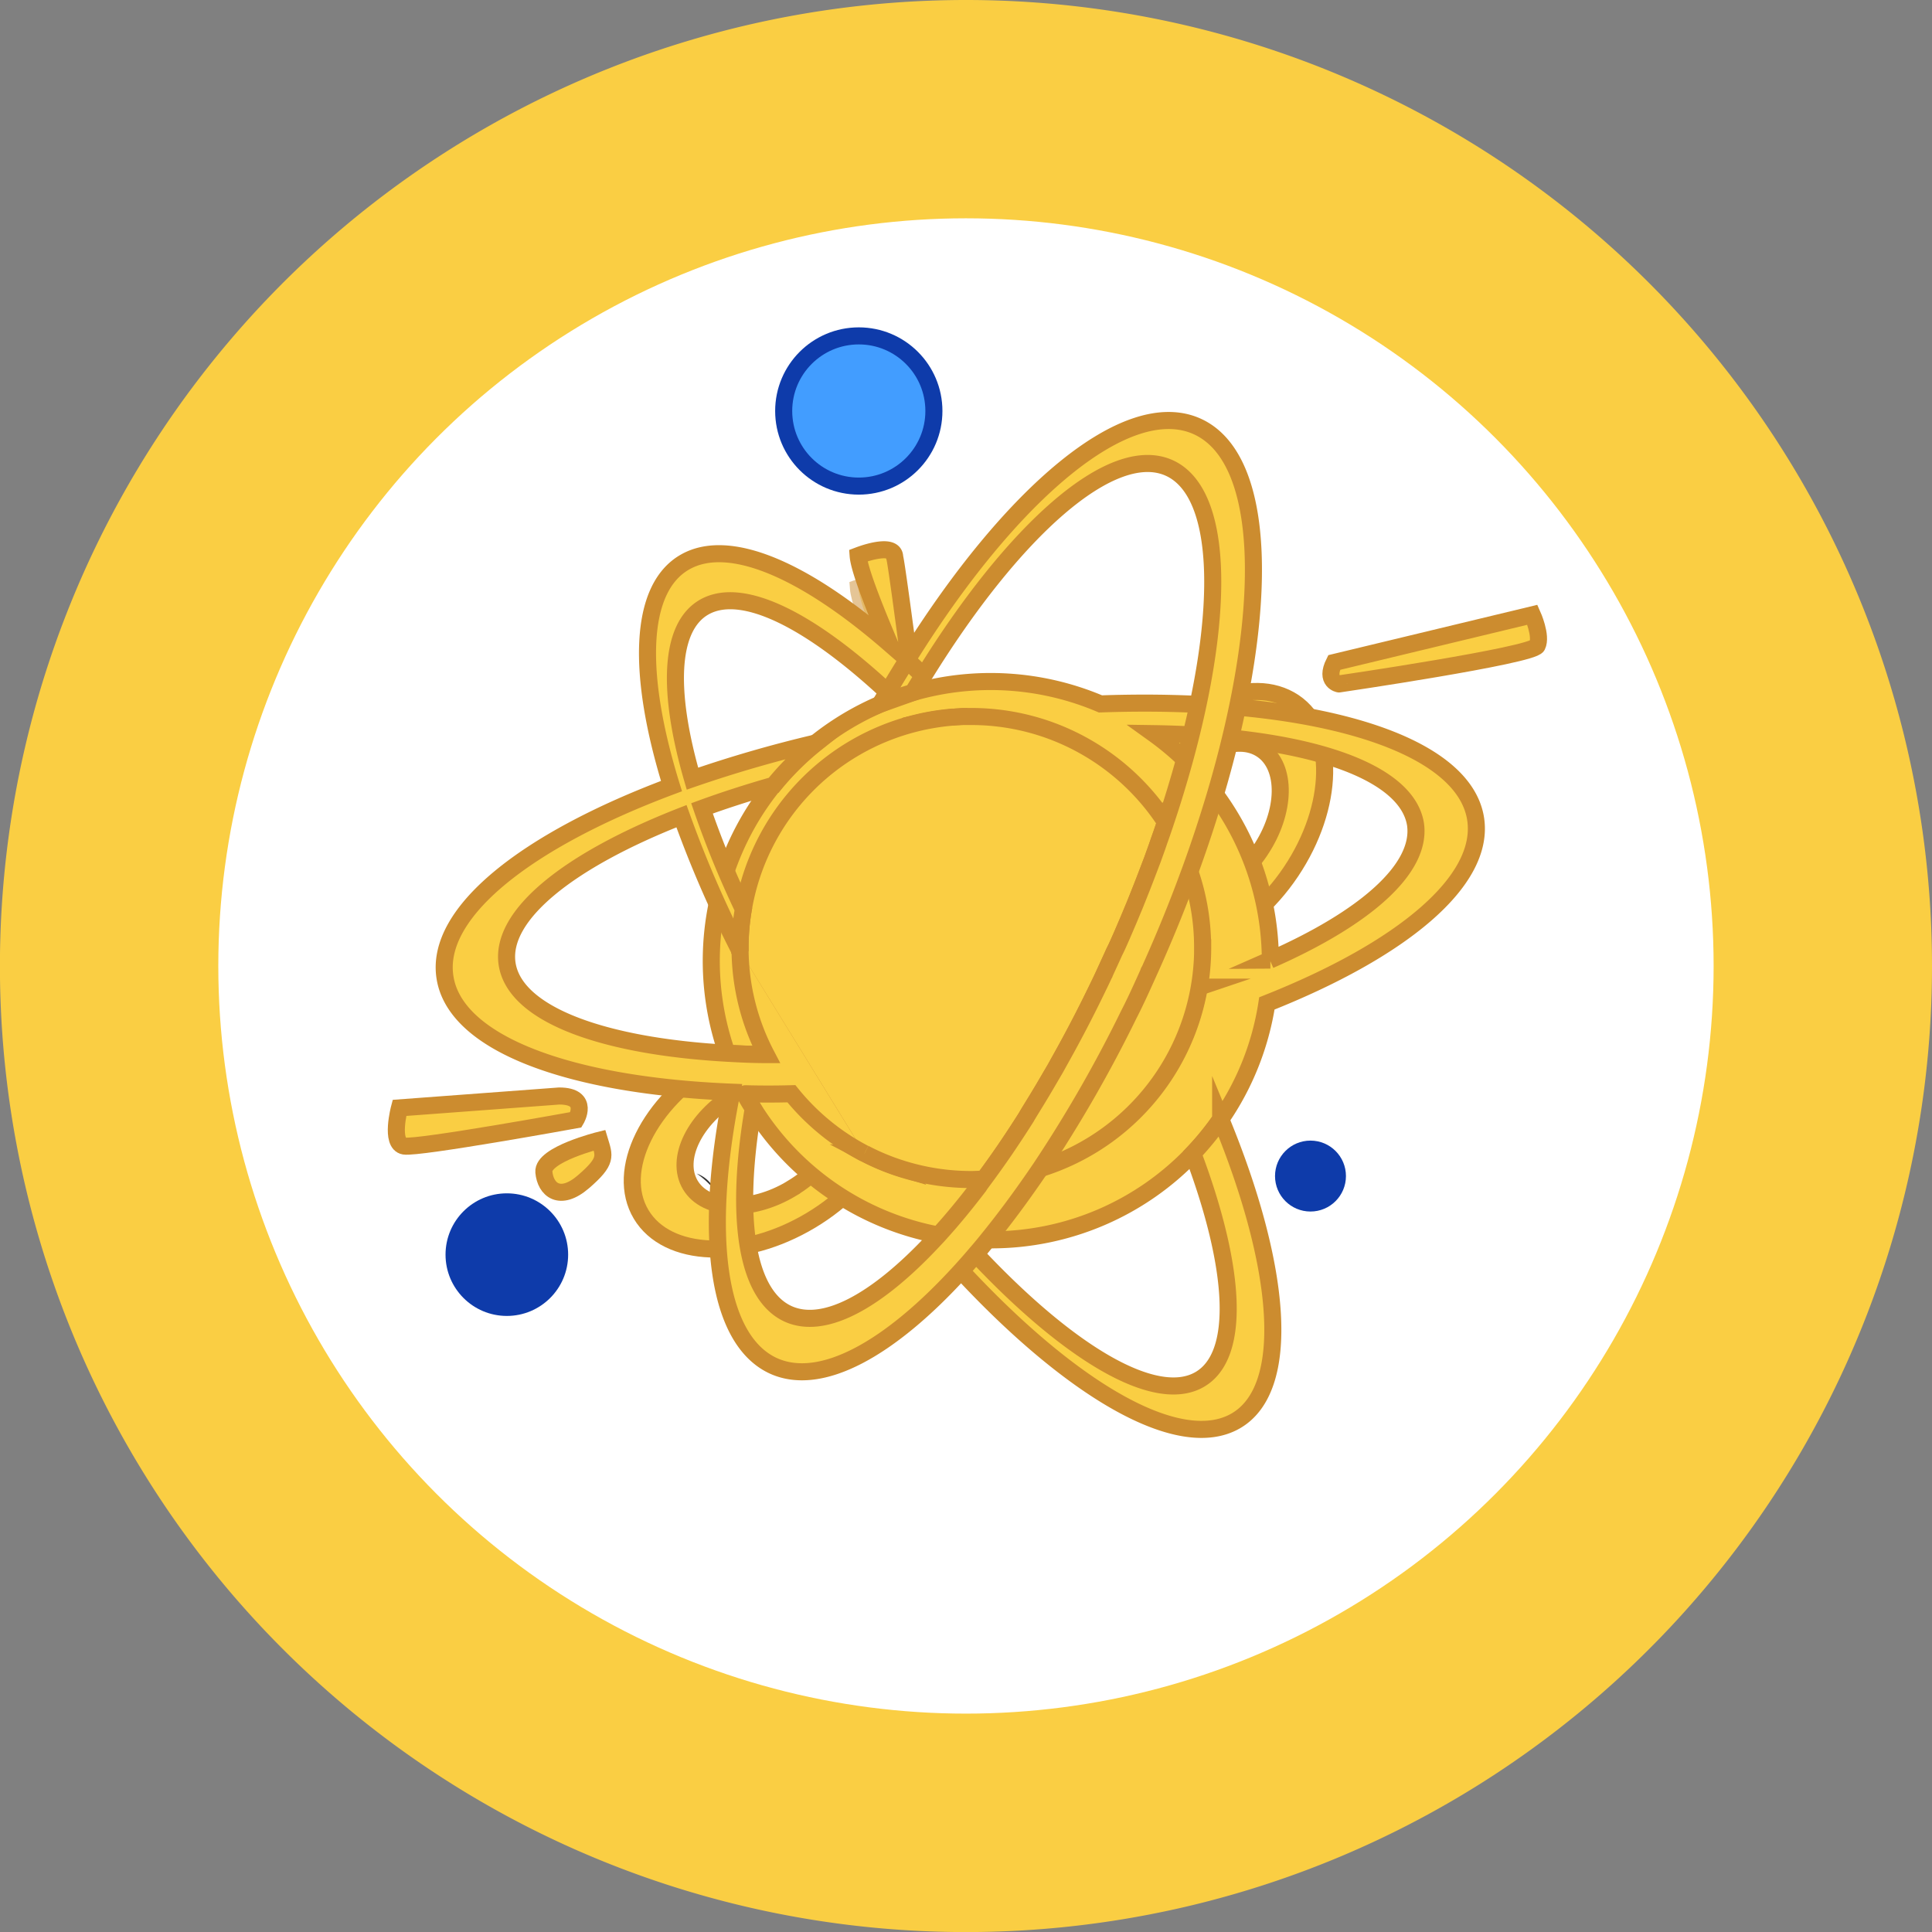 <svg xmlns="http://www.w3.org/2000/svg" viewBox="0 0 272.93 272.93"><rect x="0" y="0" width="272.93" height="272.93" fill="#808080" stroke="none"/><defs><style>.cls-1,.cls-4,.cls-5{fill:#face43;}.cls-2{fill:#fff;}.cls-3{fill:#353535;}.cls-4,.cls-5{stroke:#cc8c2f;stroke-width:2.41px;}.cls-4,.cls-5,.cls-6{stroke-miterlimit:10;}.cls-4{opacity:0.5;}.cls-6{fill:#429dff;stroke:#0e3baa;stroke-width:2.41px;}.cls-7{fill:#0e3baa;}</style></defs><g id="Layer_2" data-name="Layer 2"><g id="Layer_1-2" data-name="Layer 1"><path class="cls-1" d="M272.93,136.46A136.47,136.47,0,1,1,136.46,0,136.47,136.47,0,0,1,272.93,136.46Z"/><circle class="cls-2" cx="136.46" cy="136.46" r="105.62"/><path class="cls-3" d="M101.92,174a12.31,12.31,0,0,0-2.57-2.39A4.45,4.45,0,0,1,101.92,174Z"/><path class="cls-3" d="M101,168.18a12.31,12.31,0,0,0-2.57-2.39A4.45,4.45,0,0,1,101,168.18Z"/><path class="cls-4" d="M126.65,97.64s-5.16-11.46-5.39-14.6c1.8-.67,5.17-1.57,5.17.22.22.68,2.25,16.18,2.25,16.18Z"/><path class="cls-5" d="M182.79,99.2c-6-4-15.83.18-22,9.39s-6.39,19.93-.42,23.95,15.83-.19,22-9.39S188.75,103.22,182.79,99.2Zm-4.78,21c-3.71,5.5-9.6,8-13.16,5.61s-3.45-8.8.25-14.3,9.6-8,13.16-5.61S181.71,114.72,178,120.21Z"/><path class="cls-5" d="M125.08,150.92c-3.69-6.18-14.41-6.56-23.94-.87s-14.26,15.32-10.57,21.5,14.41,6.56,23.94.87S128.77,157.1,125.08,150.92Zm-13.27,17c-5.69,3.4-12.09,3.17-14.29-.52s.62-9.43,6.31-12.83,12.09-3.17,14.3.51S117.51,164.51,111.81,167.91Z"/><path class="cls-5" d="M119.72,154.15c-1.19.06-2.37.12-3.53.16q2.93,4.44,5.94,8.56a32,32,0,0,0,5.51,2.26C125,161.68,122.31,158,119.72,154.15Zm42.52-16.73q-1.12,2.51-2.31,4.92c1.49-.39,2.94-.8,4.37-1.23C163.63,139.88,163,138.65,162.24,137.42Zm-26.17-36.2c-.52,0-1,0-1.57.09a33.43,33.43,0,0,0-4.39.67l-.38.09a184.29,184.29,0,0,1,22,28.3q2.26,3.54,4.32,7c.46-1,.92-2,1.37-3,.33-.72.65-1.45,1-2.17.11-.24.21-.49.32-.74-.71-1.15-1.43-2.3-2.17-3.46A198,198,0,0,0,136.07,101.22Zm-31.53,32.66c0,.16,0,.33,0,.5,2.44,4.78,5.2,9.68,8.25,14.62l3.5-.09A192.42,192.42,0,0,1,105,128.44,31.45,31.45,0,0,0,104.54,133.88Z"/><path class="cls-5" d="M208.46,115.69c-1.71-11.06-23.8-17.28-53-16.25A39.63,39.63,0,0,0,129,97.82l-4.61,1.64a39.48,39.48,0,0,0-21.69,49.33c1.78.1,3.61.16,5.5.19,1.49,0,3,0,4.56,0-3-4.94-5.81-9.84-8.25-14.62,0-.17,0-.34,0-.5a31.45,31.45,0,0,1,.46-5.44,192.42,192.42,0,0,0,11.3,20.47,192.75,192.75,0,0,0,22.6-2.16,194,194,0,0,0,21-4.41q1.19-2.42,2.31-4.92c.71,1.23,1.39,2.46,2.06,3.69q2.63-.8,5.12-1.64a32.2,32.2,0,0,1-1.72,6.21l-.86.26q-2.57.78-5.25,1.49a205.8,205.8,0,0,1-22.08,4.63c-6.81,1-13.45,1.73-19.79,2.09,2.59,3.86,5.25,7.53,7.92,11a32,32,0,0,1-5.51-2.26q-3-4.12-5.94-8.56c-3.75.14-7.39.16-10.88.07l1.11,2.1a39.37,39.37,0,0,0,33.11,18.67H140a39.3,39.3,0,0,0,28.55-12.23,39.75,39.75,0,0,0,3.93-4.84,39.21,39.21,0,0,0,6.49-16.33C198,134.21,209.81,124.48,208.46,115.69Zm-50,16.57c-.31.72-.63,1.45-1,2.17-.45,1-.91,2-1.37,3q-2.06-3.5-4.32-7a184.29,184.29,0,0,0-22-28.3l.38-.09a33.43,33.43,0,0,1,4.39-.67c.52,0,1.05-.07,1.57-.09a198,198,0,0,1,20.5,26.84c.74,1.16,1.46,2.31,2.17,3.46C158.63,131.77,158.53,132,158.42,132.26Zm21,3.37a39.55,39.55,0,0,0-12.06-28.3,40.3,40.3,0,0,0-4.43-3.69c20.87.31,35.78,5,37,12.83C200.84,122.74,192.81,129.73,179.39,135.63Z"/><path class="cls-5" d="M164.3,141.11c-.67-1.23-1.35-2.46-2.06-3.69q-1.12,2.51-2.31,4.92l-.48,1c.74,1.37,1.46,2.73,2.14,4.08q2.68-.7,5.25-1.49Q165.63,143.54,164.3,141.11Zm8.14,17a39.75,39.75,0,0,1-3.93,4.84c6.07,16.13,6.87,28.54.94,31.94-6.26,3.59-18.48-3.75-31.59-17.72-.69.82-1.38,1.6-2.08,2.37,15.67,16.88,30.82,25.76,38.77,21.2S181.15,179.17,172.44,158.08Zm-15.87-30a198,198,0,0,0-20.5-26.84c-.52,0-1,0-1.57.09a33.43,33.43,0,0,0-4.39.67l-.38.09a184.29,184.29,0,0,1,22,28.3q2.26,3.54,4.32,7c.46-1,.92-2,1.37-3,.33-.72.65-1.45,1-2.17.11-.24.21-.49.32-.74C158,130.37,157.31,129.22,156.57,128.06Zm-36.85,26.09c-.87-1.28-1.72-2.59-2.57-3.91-.29-.44-.57-.89-.85-1.33A192.42,192.42,0,0,1,105,128.44a31.45,31.45,0,0,0-.46,5.44c0,.16,0,.33,0,.5,2.44,4.78,5.2,9.68,8.25,14.62.63,1,1.28,2,1.93,3.07.49.75,1,1.5,1.46,2.24q2.93,4.44,5.94,8.56a32,32,0,0,0,5.51,2.26C125,161.68,122.31,158,119.72,154.15Z"/><path class="cls-5" d="M169.9,133.88a32.71,32.71,0,0,1-2.2,11.8A32.62,32.62,0,0,1,139,166.51a175.6,175.6,0,0,0,18.45-32.08c2.72-6.05,5.06-12,7-17.75.07-.19.13-.38.19-.57a32.37,32.37,0,0,1,5.25,17.77Z"/><path class="cls-5" d="M128.34,92.89c-1,1.59-2,3.23-3,4.9l-1,1.67c.64-.27,1.28-.52,1.92-.76.88-.32,1.78-.62,2.69-.88.48-.8,1-1.59,1.44-2.37-.69-.67-1.38-1.32-2.06-2C128.39,93.3,128.37,93.11,128.34,92.89Z"/><path class="cls-5" d="M104.55,134.38c0-.17,0-.34,0-.5a31.45,31.45,0,0,1,.46-5.44,32.65,32.65,0,0,1,24.73-26.37l.38-.09a33.43,33.43,0,0,1,4.39-.67c.52,0,1.05-.07,1.57-.09l1.15,0A32.53,32.53,0,0,1,150.39,104a32.88,32.88,0,0,1,14.26,12.15c-.06.19-.12.38-.19.57-.24.72-.49,1.43-.75,2.16-.18.55-.38,1.1-.58,1.65s-.35,1-.53,1.44c-.54,1.43-1.09,2.87-1.67,4.32l-.6,1.5-.33.79-.57,1.37-.69,1.61c-.11.25-.21.5-.32.74-.32.72-.63,1.45-1,2.17-.45,1-.91,2-1.37,3,0,.09-.09.18-.12.26-.27.59-.55,1.17-.83,1.74-1.8,3.74-3.68,7.32-5.59,10.71-.32.6-.66,1.18-1,1.75-.84,1.45-1.68,2.87-2.53,4.24-.34.56-.69,1.11-1,1.66q-1.19,1.88-2.38,3.65l-.6.89c-1,1.46-2,2.86-3,4.21-.59,0-1.19.05-1.79.05a32.61,32.61,0,0,1-9.58-1.43,32,32,0,0,1-5.51-2.26"/><path class="cls-5" d="M104.55,134.38a32.49,32.49,0,0,0,3.69,14.6c-1.89,0-3.72-.09-5.5-.19-17.74-1-30-5.53-31.1-12.61-1.06-6.9,8.75-14.66,24.63-20.88a158.59,158.59,0,0,0,8.28,19.08c0-.17,0-.34,0-.5a31.45,31.45,0,0,1,.46-5.44,134.41,134.41,0,0,1-5.84-14.24c3.17-1.16,6.57-2.25,10.13-3.27a39.33,39.33,0,0,1,6.07-6A178.7,178.7,0,0,0,97.82,110c-3.56-12.29-3.29-21.39,1.65-24.23,5.36-3.07,15,1.84,25.92,12,1-1.67,2-3.31,3-4.9-.56-4.21-1.81-13.63-2-14.15,0-1.8-3.37-.9-5.16-.22.17,2.28,3,9,4.45,12.45C113.72,80.56,103,75.82,96.75,79.41c-6.54,3.75-6.8,15.81-1.89,31.64-20.5,7.66-33.43,17.86-32,27,1.44,9.42,17.68,15.33,40.53,16.24-4,19.9-2.21,35,5.91,38.68,6.7,3,16.41-2.39,26.5-13.49.7-.77,1.39-1.55,2.08-2.37.56-.64,1.12-1.31,1.67-2q3.33-4.1,6.64-8.9l.8-1.17a188.14,188.14,0,0,0,12.48-21.73c1-1.94,1.88-3.91,2.79-5.93,0-.12.1-.23.16-.35,2.06-4.57,3.91-9.11,5.54-13.56l.15-.4c1.34-3.67,2.53-7.3,3.58-10.82C179.46,86,179,64.67,169.1,60.23s-26.22,9.36-40.76,32.66c0,.22,0,.41.08.6.68.64,1.37,1.29,2.06,2,12.72-20.65,26.6-33,34.68-29.39,7.58,3.42,8,20,2.17,41.27-.79,2.85-1.67,5.79-2.68,8.78-.06.19-.12.38-.19.57-.24.72-.49,1.43-.75,2.16-.18.55-.38,1.1-.58,1.65s-.35,1-.53,1.44c-.54,1.43-1.09,2.87-1.67,4.32l-.6,1.5-.33.79-.57,1.37-.69,1.61c-.11.25-.21.5-.32.74-.32.72-.63,1.45-1,2.17-.45,1-.91,2-1.37,3,0,.09-.09.18-.12.26-.27.59-.55,1.17-.83,1.74-1.8,3.74-3.68,7.32-5.59,10.71-.32.6-.66,1.18-1,1.75-.84,1.45-1.68,2.87-2.53,4.24-.34.56-.69,1.11-1,1.66q-1.19,1.88-2.38,3.65l-.6.89c-1,1.46-2,2.86-3,4.21-.23.32-.48.63-.71,1q-2.19,2.88-4.35,5.37-.72.82-1.44,1.62l-.64.68c-8,8.56-15.42,12.66-20.52,10.36-6-2.73-7.52-13.84-4.93-29-.43-.69-.8-1.28-1.18-2,0,0,0-.1.07-.1q3.18.09,6.5,0a32.62,32.62,0,0,0,10.32,8.45"/><path class="cls-5" d="M188.48,93.59l28-6.74s1.35,3,.67,4.38-28,5.39-28,5.39S187.13,96.29,188.48,93.59Z"/><path class="cls-5" d="M79,154.83l-22.57,1.68s-1.35,5.05.67,5.39,24.26-3.71,24.26-3.71S83.38,154.83,79,154.83Z"/><path class="cls-5" d="M84.69,161.08s-8.08,2-7.86,4.49,2.25,4.27,5.62,1.35S85.37,163.33,84.69,161.08Z"/><circle class="cls-6" cx="121.32" cy="58.06" r="10.61"/><circle class="cls-7" cx="71.6" cy="177.24" r="8.66"/><circle class="cls-7" cx="185.13" cy="166.14" r="5.01"/></g></g></svg>